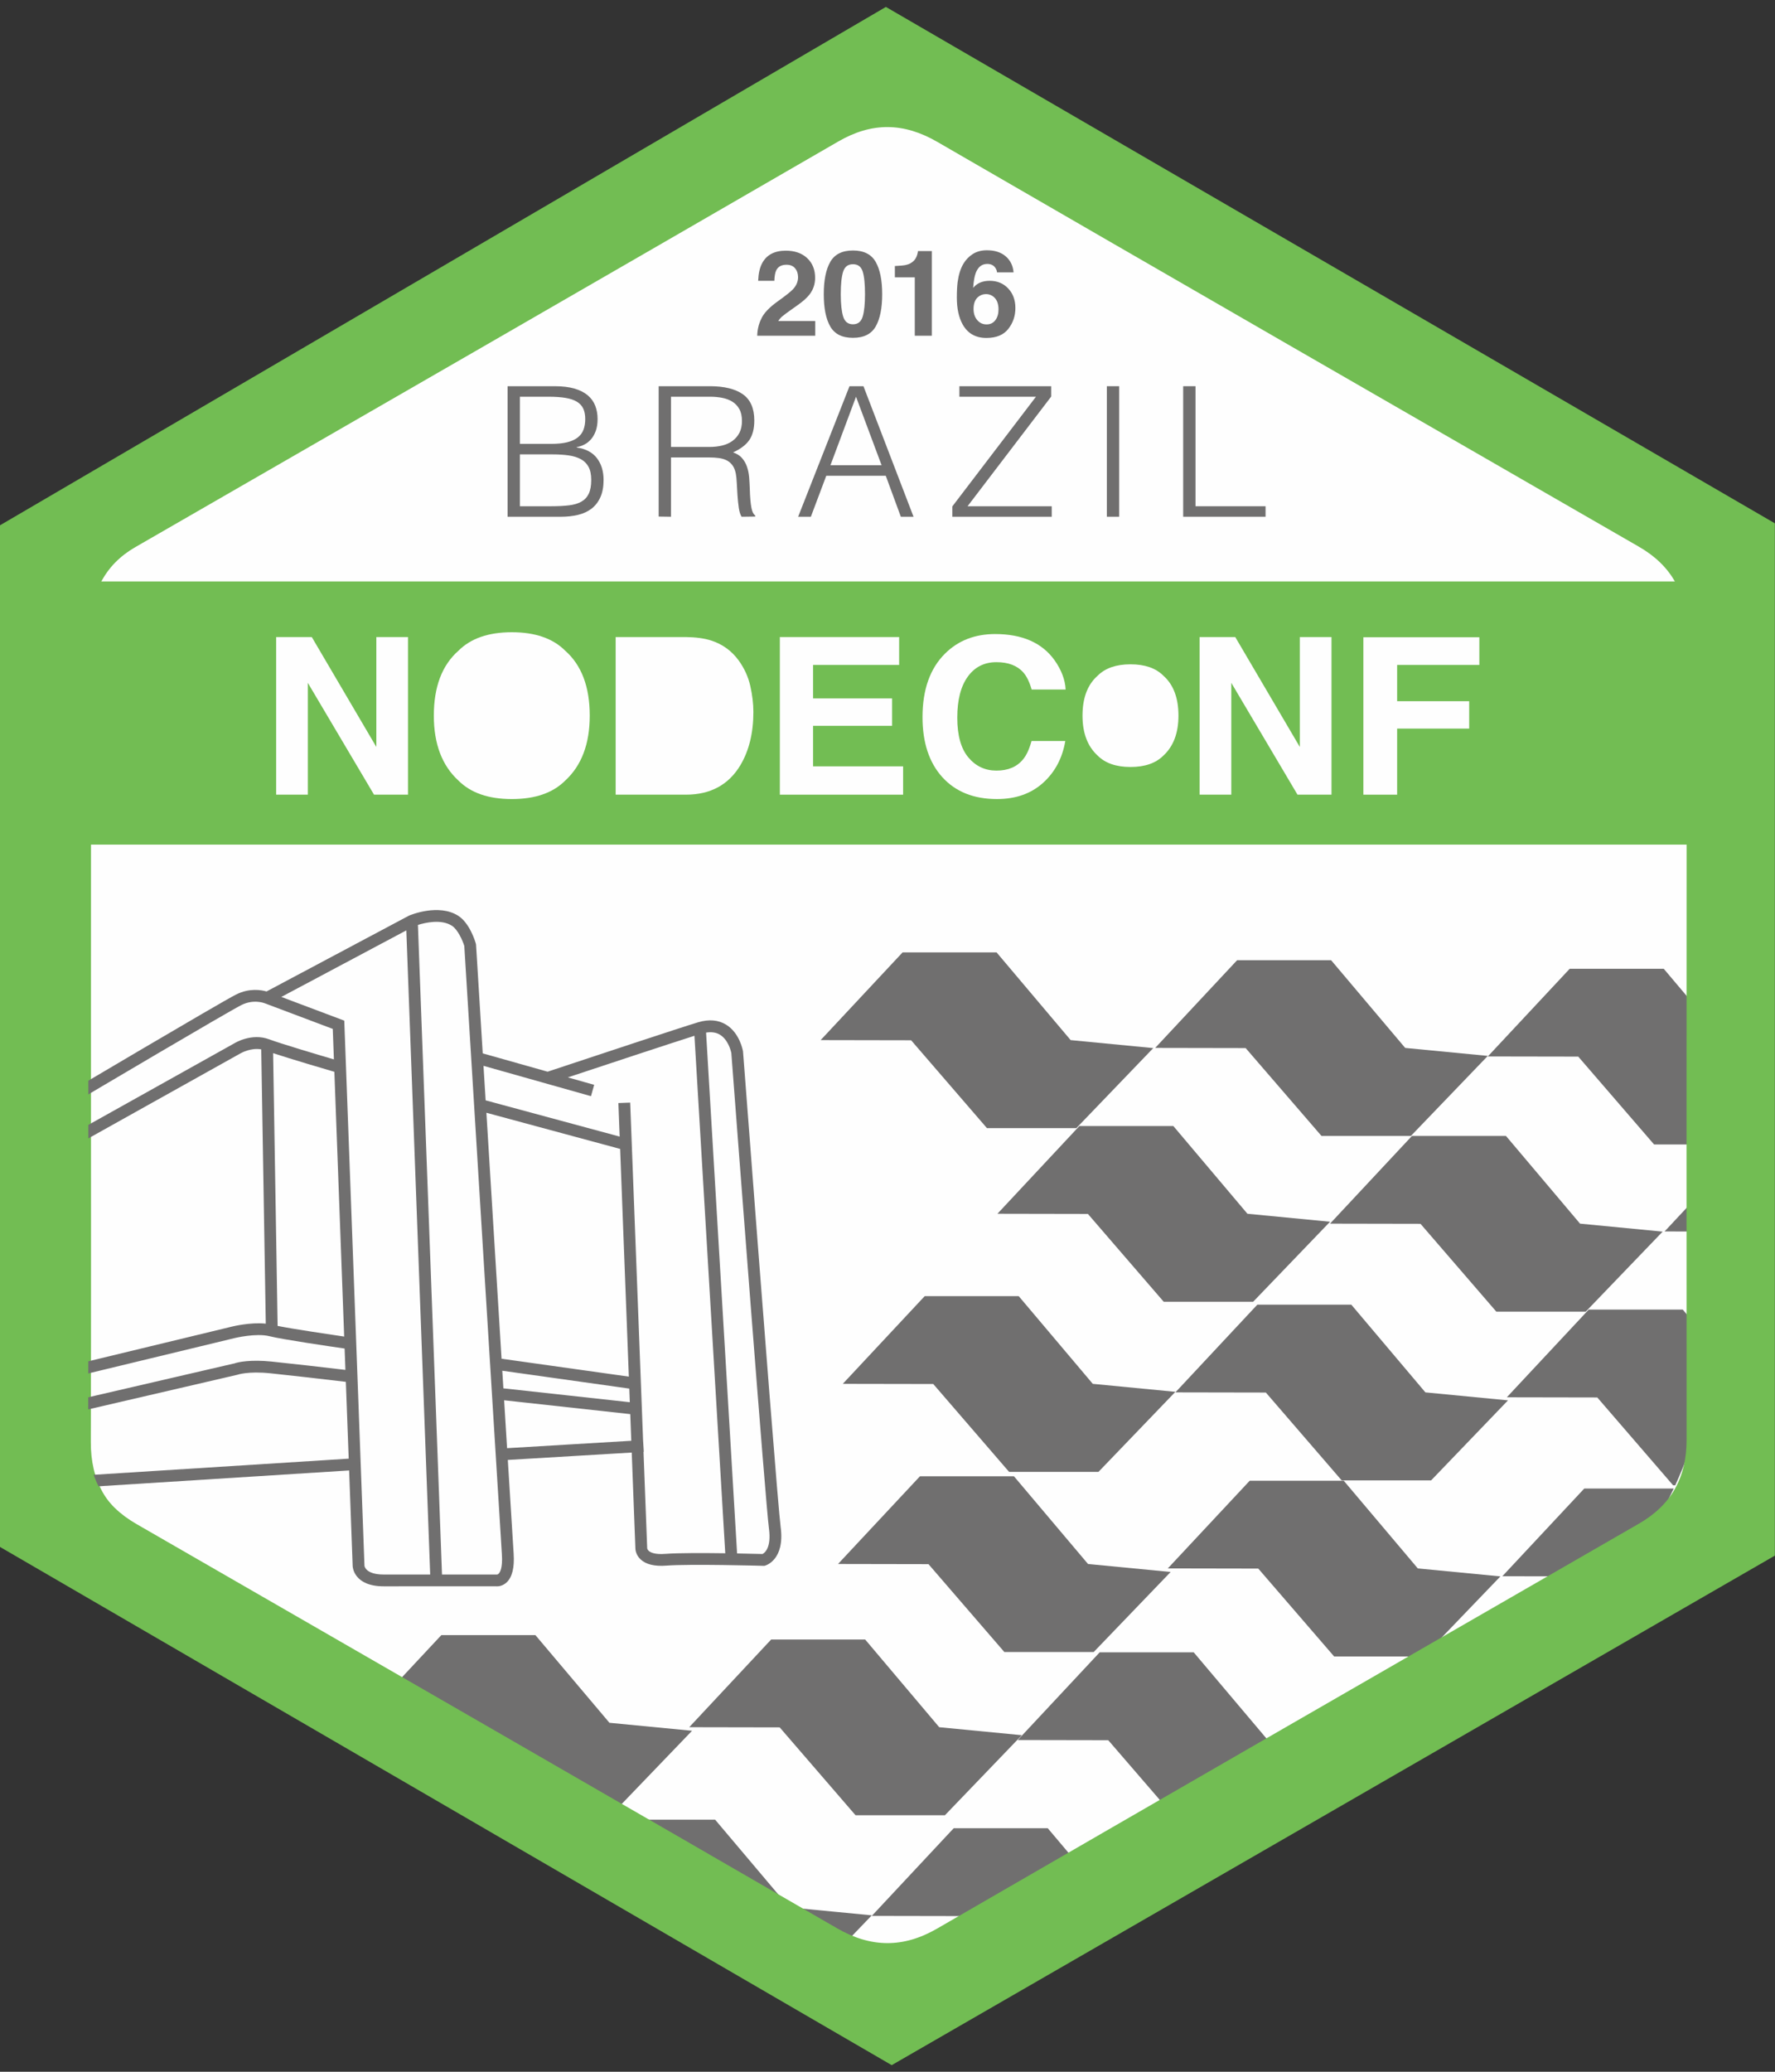 <?xml version="1.0" encoding="UTF-8" standalone="no"?>
<svg width="222px" height="259px" viewBox="0 0 222 259" version="1.1" xmlns="http://www.w3.org/2000/svg" xmlns:xlink="http://www.w3.org/1999/xlink">
    <rect x="0" y="0" width="222" height="259" fill="#333333" stroke="none"/>
    <!-- Generator: Sketch 3.7 (28169) - http://www.bohemiancoding.com/sketch -->
    <title>Group 79</title>
    <desc>Created with Sketch.</desc>
    <defs>
        <polygon id="path-1" points="0 258.134 221.984 258.134 221.984 0.826 0 0.826"></polygon>
    </defs>
    <g id="Page-1" stroke="none" stroke-width="1" fill="none" fill-rule="evenodd">
        <g id="Desktop-HD" transform="translate(-609, -178)">
            <g id="Home" transform="translate(40, 40)">
                <g id="translate" transform="translate(569, 138)">
                    <g id="Group-79" transform="translate(0, 0.04)">
                        <polygon id="Fill-1" fill="#72BD53" points="110.798 0.826 -0 65.631 -0 193.349 111.526 258.134 221.983 194.434 221.983 65.383"></polygon>
                        <path d="M11.378,129.447 C11.378,112.454 11.395,95.461 11.366,78.468 C11.358,73.832 13.252,70.401 17.3,68.071 C46.793,51.09 76.282,34.101 105.739,17.061 C109.985,14.605 113.978,14.666 118.199,17.107 C147.604,34.114 177.036,51.077 206.478,68.022 C210.597,70.392 212.486,73.87 212.483,78.573 C212.459,112.498 212.459,146.422 212.482,180.347 C212.485,185.051 210.593,188.528 206.472,190.9 C177.029,207.846 147.595,224.811 118.185,241.817 C113.895,244.297 109.825,244.235 105.557,241.766 C76.201,224.789 46.822,207.852 17.431,190.937 C13.251,188.531 11.346,185.022 11.36,180.241 C11.406,163.31 11.378,146.378 11.378,129.447 L11.378,129.447 Z" id="Fill-2" fill="#FEFEFE"></path>
                        <polygon id="Fill-4" fill="#706F6F" points="102.639 129.988 112.886 119.024 124.643 119.024 133.906 129.988 144.239 130.986 134.619 140.992 123.438 140.992 113.954 130.009"></polygon>
                        <polygon id="Fill-6" fill="#706F6F" points="124.749 151.697 134.995 140.733 146.753 140.733 156.016 151.697 166.349 152.695 156.729 162.701 145.548 162.701 136.064 151.718"></polygon>
                        <polygon id="Fill-8" fill="#706F6F" points="144.48 130.965 154.726 120.001 166.484 120.001 175.747 130.965 186.08 131.963 176.46 141.969 165.279 141.969 155.795 130.986"></polygon>
                        <polygon id="Fill-10" fill="#706F6F" points="166.348 152.933 176.595 141.969 188.352 141.969 197.616 152.933 207.948 153.931 198.328 163.937 187.148 163.937 177.663 152.954"></polygon>
                        <path d="M209.258,185.647 L209.522,185.647 C212.038,180.189 213.479,174.284 214.254,168.166 L210.463,163.678 L198.704,163.678 L188.458,174.642 L199.774,174.663 L209.258,185.647 Z" id="Fill-12" fill="#706F6F"></path>
                        <path d="M214.936,146.69 L208.189,153.91 L215.055,153.923 C215.059,151.511 215.011,149.096 214.936,146.69" id="Fill-14" fill="#706F6F"></path>
                        <path d="M206.879,143.037 L214.804,143.037 C214.603,138.02 214.336,133.076 214.216,128.327 L208.084,121.069 L196.325,121.069 L186.08,132.033 L197.395,132.053 L206.879,143.037 Z" id="Fill-16" fill="#706F6F"></path>
                        <polygon id="Fill-18" fill="#706F6F" points="105.407 172.96 115.653 161.996 127.411 161.996 136.674 172.96 147.007 173.958 137.387 183.964 126.206 183.964 116.722 172.98"></polygon>
                        <polygon id="Fill-20" fill="#706F6F" points="146.058 196.034 156.305 185.07 168.062 185.07 177.325 196.034 187.658 197.032 178.038 207.039 166.858 207.039 157.373 196.055"></polygon>
                        <polygon id="Fill-22" fill="#706F6F" points="104.812 195.481 115.059 184.517 126.816 184.517 136.079 195.481 146.412 196.479 136.792 206.485 125.612 206.485 116.127 195.502"></polygon>
                        <path d="M148.093,228.492 L152.522,228.492 C156.172,226.543 159.859,224.67 163.597,222.775 C164.357,222.39 165.123,221.999 165.892,221.607 L168.892,218.486 L158.56,217.488 L149.297,206.524 L137.539,206.524 L127.293,217.488 L138.608,217.509 L148.093,228.492 Z" id="Fill-24" fill="#706F6F"></path>
                        <polygon id="Fill-26" fill="#706F6F" points="86.202 215.886 96.449 204.922 108.206 204.922 117.469 215.886 127.802 216.884 118.182 226.891 107.002 226.891 97.517 215.907"></polygon>
                        <polygon id="Fill-28" fill="#706F6F" points="44.956 215.333 55.203 204.369 66.96 204.369 76.223 215.333 86.556 216.331 76.936 226.337 65.756 226.337 56.271 215.354"></polygon>
                        <path d="M82.38,236.473 C88.974,239.817 96.026,243.217 103.336,245.335 L109.036,239.405 L98.704,238.407 L89.44,227.444 L77.683,227.444 L73.557,231.859 C76.487,233.42 79.421,234.972 82.38,236.473" id="Fill-30" fill="#706F6F"></path>
                        <path d="M123.098,242.677 C123.169,242.667 123.238,242.652 123.309,242.644 C128.48,242.017 133.441,239.545 138.078,236.842 L131.04,228.511 L119.283,228.511 L109.036,239.475 L120.352,239.496 L123.098,242.677 Z" id="Fill-32" fill="#706F6F"></path>
                        <path d="M189.476,207.848 L178.415,207.848 L168.168,218.811 L171.27,218.817 C177.461,215.541 183.712,211.959 189.476,207.848" id="Fill-34" fill="#706F6F"></path>
                        <path d="M200.495,198.515 C201.449,197.535 202.381,196.539 203.261,195.504 C205.764,192.562 207.752,189.39 209.333,186.048 L198.145,186.048 L187.899,197.011 L199.214,197.032 L200.495,198.515 Z" id="Fill-36" fill="#706F6F"></path>
                        <polygon id="Fill-38" fill="#706F6F" points="147.006 174.027 157.253 163.064 169.01 163.064 178.274 174.027 188.606 175.025 178.987 185.032 167.806 185.032 158.321 174.048"></polygon>
                        <path d="M8.503,184.534 L8.503,176.742 L29.665,171.831 C29.679,171.825 31.016,171.35 33.796,171.64 C36.091,171.877 40.929,172.427 43.256,172.711 L43.612,182.313 L8.503,184.534 Z M34.158,131.619 C36.467,132.383 40.742,133.637 41.82,133.952 L43.046,167.05 C41.327,166.799 36.775,166.126 34.722,165.719 L34.158,131.619 Z M8.503,142.009 L8.503,138.281 C11.09,136.749 28.509,126.445 30.204,125.599 C31.738,124.831 33.078,125.368 33.142,125.394 L41.62,128.588 L41.761,132.4 C39.852,131.838 35.118,130.434 33.662,129.889 C31.454,129.06 29.356,130.357 29.279,130.405 L8.503,142.009 Z M88.31,129.048 C88.991,128.939 89.581,129.026 90.058,129.323 C91.068,129.949 91.406,131.307 91.467,131.592 L91.481,131.776 C92.189,141.101 95.739,187.787 96.174,191.055 C96.494,193.45 95.644,194.091 95.366,194.234 C94.955,194.223 93.729,194.192 92.188,194.164 L88.31,129.048 Z M80.429,179.994 L78.828,138.068 L78.818,137.802 L77.342,137.858 L77.502,142.05 L60.738,137.52 C60.648,136.066 60.559,134.625 60.471,133.204 L73.914,136.998 L74.314,135.58 L71.02,134.65 C74.892,133.366 83.698,130.449 86.855,129.448 L90.708,194.141 C87.98,194.103 84.803,194.095 83.208,194.217 C81.892,194.321 81.355,194.031 81.149,193.849 C80.961,193.684 80.945,193.52 80.945,193.513 L80.484,181.458 L80.519,181.457 L80.429,179.994 Z M63.051,175.014 L78.827,176.746 L78.955,180.078 C76.712,180.216 74.354,180.355 71.977,180.493 L71.358,180.53 C68.653,180.687 65.956,180.845 63.421,181.003 C63.305,179.145 63.181,177.138 63.051,175.014 L63.051,175.014 Z M62.822,171.321 L78.705,173.554 L78.77,175.257 L62.958,173.522 C62.913,172.8 62.868,172.067 62.822,171.321 L62.822,171.321 Z M77.561,143.592 L78.649,172.058 L62.73,169.82 C62.15,160.424 61.473,149.465 60.833,139.072 L77.561,143.592 Z M52.27,115.589 C53.179,115.304 55.183,114.834 56.523,115.693 C57.241,116.153 57.848,117.494 58.07,118.223 C58.114,118.946 62.538,190.801 62.772,194.296 C62.885,195.985 62.527,196.536 62.368,196.693 C62.247,196.814 62.15,196.804 62.096,196.799 L55.281,196.799 L52.27,115.589 Z M43.077,128.044 L43.059,127.555 L35.187,124.59 L50.819,116.272 L53.804,196.799 L47.985,196.799 C45.722,196.799 45.588,195.737 45.585,195.708 L43.077,128.044 Z M33.693,167.004 C35.301,167.405 41.1,168.258 43.102,168.547 L43.201,171.217 C40.766,170.918 36.065,170.392 33.948,170.174 C31.409,169.912 29.756,170.221 29.239,170.436 L29.235,170.423 L8.502,175.229 L8.502,172.272 L29.35,167.238 C29.376,167.231 32.036,166.589 33.693,167.004 L33.693,167.004 Z M97.637,190.86 C97.368,188.844 95.741,168.31 93.056,133.041 L92.929,131.397 C92.914,131.305 92.531,129.128 90.843,128.075 C89.861,127.462 88.677,127.357 87.326,127.757 C85.336,128.348 73.772,132.182 68.893,133.803 L68.491,133.937 L60.375,131.646 C60.119,127.467 59.872,123.476 59.649,119.833 L59.537,118.053 L59.513,117.927 C59.44,117.668 58.753,115.372 57.32,114.452 C54.87,112.882 51.336,114.349 51.165,114.421 L33.335,123.906 C32.676,123.717 31.187,123.459 29.545,124.281 C27.635,125.234 7.59,137.108 7.387,137.228 L7.027,137.442 L7.027,144.521 L30.025,131.676 C30.174,131.588 31.389,130.911 32.673,131.146 L33.241,165.436 C31.318,165.234 29.099,165.782 28.994,165.808 L7.027,171.112 L7.027,175.889 L7.027,177.084 L7.027,186.104 L43.666,183.787 L44.11,195.767 C44.115,195.87 44.266,198.272 47.985,198.272 L61.993,198.266 C62.012,198.268 62.07,198.276 62.157,198.276 C62.408,198.276 62.898,198.212 63.357,197.787 C64.06,197.135 64.359,195.928 64.243,194.198 C64.189,193.391 63.914,188.976 63.512,182.473 C66.047,182.316 68.74,182.158 71.444,182.001 L71.739,181.983 C74.214,181.839 76.676,181.695 79.011,181.55 L79.469,193.542 C79.469,193.62 79.488,194.322 80.13,194.917 C80.802,195.537 81.868,195.794 83.321,195.686 C86.28,195.458 95.383,195.708 95.474,195.711 L95.579,195.715 L95.685,195.687 C95.787,195.659 98.185,194.964 97.637,190.86 L97.637,190.86 Z" id="Fill-40" fill="#706F6F"></path>
                        <path d="M204.97,190.446 C175.703,207.29 146.446,224.153 117.213,241.057 C112.948,243.523 108.903,243.46 104.66,241.006 C75.481,224.131 46.278,207.296 17.064,190.482 C12.909,188.091 11.015,184.603 11.028,179.851 C11.076,163.021 11.047,146.192 11.047,129.362 C11.047,121.425 11.05,113.488 11.051,105.551 L210.944,105.551 C210.936,130.353 210.927,155.154 210.943,179.956 C210.947,184.631 209.066,188.089 204.97,190.446 M16.933,68.354 C46.249,51.475 75.561,34.589 104.841,17.65 C109.062,15.209 113.031,15.269 117.226,17.696 C146.455,34.602 175.71,51.462 204.975,68.305 C207.011,69.477 208.497,70.922 209.478,72.653 L12.479,72.653 C13.451,70.939 14.925,69.51 16.933,68.354 M221.426,78.202 C221.419,69.914 217.791,63.575 210.607,59.42 C181.113,42.364 151.602,25.336 122.073,8.341 C114.719,4.109 107.24,4.118 99.884,8.352 C70.514,25.257 41.171,42.21 11.81,59.133 C4.299,63.462 0.525,69.909 0.534,78.589 C0.553,95.541 0.54,112.492 0.54,129.444 C0.54,146.395 0.545,163.347 0.538,180.298 C0.535,188.832 4.253,195.259 11.611,199.507 C41.113,216.54 70.632,233.545 100.166,250.525 C107.351,254.656 114.643,254.648 121.826,250.516 C151.459,233.467 181.086,216.404 210.681,199.287 C217.791,195.175 221.414,188.856 221.422,180.643 C221.46,146.496 221.454,112.348 221.426,78.202" id="Fill-42" fill="#72BD53"></path>
                        <polygon id="Fill-44" fill="#FEFEFE" points="34.538 79.6 38.994 79.6 47.068 93.34 47.068 79.6 51.029 79.6 51.029 99.306 46.78 99.306 38.499 85.324 38.499 99.306 34.538 99.306"></polygon>
                        <path d="M70.681,97.555 C69.144,99.088 66.923,99.855 64.015,99.855 C61.108,99.855 58.886,99.088 57.35,97.555 C55.289,95.674 54.259,92.965 54.259,89.426 C54.259,85.817 55.289,83.107 57.35,81.298 C58.886,79.764 61.108,78.998 64.015,78.998 C66.923,78.998 69.144,79.764 70.681,81.298 C72.733,83.107 73.759,85.817 73.759,89.426 C73.759,92.965 72.733,95.674 70.681,97.555" id="Fill-46" fill="#FEFEFE"></path>
                        <path d="M88.921,80.027 C90.347,80.482 91.503,81.315 92.387,82.527 C93.096,83.508 93.58,84.569 93.838,85.71 C94.095,86.85 94.225,87.938 94.225,88.972 C94.225,91.592 93.681,93.811 92.594,95.63 C91.122,98.081 88.847,99.306 85.772,99.306 L77.001,99.306 L77.001,79.599 L85.772,79.599 C87.033,79.618 88.082,79.76 88.921,80.027" id="Fill-48" fill="#FEFEFE"></path>
                        <polygon id="Fill-50" fill="#FEFEFE" points="112.455 83.089 101.69 83.089 101.69 87.273 111.572 87.273 111.572 90.696 101.69 90.696 101.69 95.763 112.951 95.763 112.951 99.306 97.536 99.306 97.536 79.6 112.455 79.6"></polygon>
                        <path d="M118.206,81.658 C119.845,80.036 121.929,79.225 124.46,79.225 C127.845,79.225 130.321,80.313 131.886,82.487 C132.752,83.709 133.216,84.934 133.279,86.164 L129.029,86.164 C128.758,85.219 128.411,84.506 127.987,84.025 C127.23,83.169 126.108,82.741 124.622,82.741 C123.107,82.741 121.913,83.345 121.039,84.553 C120.165,85.761 119.727,87.47 119.727,89.68 C119.727,91.891 120.189,93.546 121.111,94.647 C122.033,95.747 123.206,96.297 124.627,96.297 C126.085,96.297 127.197,95.825 127.961,94.881 C128.385,94.373 128.736,93.611 129.015,92.594 L133.237,92.594 C132.873,94.743 131.943,96.49 130.446,97.835 C128.948,99.181 127.03,99.854 124.691,99.854 C121.797,99.854 119.521,98.946 117.865,97.127 C116.208,95.3 115.38,92.795 115.38,89.613 C115.38,86.173 116.322,83.522 118.206,81.658" id="Fill-52" fill="#FEFEFE"></path>
                        <path d="M145.496,94.429 C144.549,95.372 143.183,95.844 141.395,95.844 C139.605,95.844 138.237,95.372 137.292,94.429 C136.023,93.271 135.389,91.604 135.389,89.426 C135.389,87.205 136.023,85.538 137.292,84.424 C138.237,83.48 139.605,83.008 141.395,83.008 C143.183,83.008 144.549,83.48 145.496,84.424 C146.758,85.538 147.39,87.205 147.39,89.426 C147.39,91.604 146.758,93.271 145.496,94.429" id="Fill-54" fill="#FEFEFE"></path>
                        <polygon id="Fill-56" fill="#FEFEFE" points="150.038 79.6 154.493 79.6 162.569 93.34 162.569 79.6 166.53 79.6 166.53 99.306 162.28 99.306 153.999 85.324 153.999 99.306 150.038 99.306"></polygon>
                        <polygon id="Fill-58" fill="#FEFEFE" points="170.518 79.626 185.022 79.626 185.022 83.089 174.741 83.089 174.741 87.621 183.752 87.621 183.752 91.044 174.741 91.044 174.741 99.306 170.518 99.306"></polygon>
                        <path d="M95.196,39.851 C95.493,39.146 96.195,38.399 97.301,37.611 C98.26,36.924 98.881,36.433 99.163,36.136 C99.597,35.674 99.814,35.169 99.814,34.619 C99.814,34.171 99.69,33.798 99.441,33.502 C99.193,33.205 98.836,33.057 98.374,33.057 C97.741,33.057 97.309,33.292 97.081,33.765 C96.949,34.037 96.871,34.47 96.847,35.064 L94.823,35.064 C94.858,34.163 95.021,33.436 95.313,32.881 C95.869,31.826 96.857,31.298 98.275,31.298 C99.398,31.298 100.29,31.608 100.952,32.228 C101.616,32.849 101.947,33.669 101.947,34.691 C101.947,35.475 101.714,36.17 101.245,36.779 C100.937,37.183 100.432,37.633 99.73,38.129 L98.895,38.72 C98.373,39.09 98.015,39.358 97.824,39.523 C97.63,39.689 97.468,39.881 97.337,40.099 L101.962,40.099 L101.962,41.931 L94.706,41.931 C94.726,41.172 94.889,40.479 95.196,39.851" id="Fill-60" fill="#706F6F"></path>
                        <path d="M105.455,39.534 C105.654,40.178 106.063,40.501 106.682,40.501 C107.301,40.501 107.706,40.178 107.899,39.534 C108.091,38.889 108.187,37.958 108.187,36.742 C108.187,35.468 108.091,34.524 107.899,33.91 C107.706,33.297 107.301,32.991 106.682,32.991 C106.063,32.991 105.654,33.297 105.455,33.91 C105.255,34.524 105.155,35.468 105.155,36.742 C105.155,37.958 105.255,38.889 105.455,39.534 M109.521,32.699 C110.064,33.648 110.335,34.995 110.335,36.742 C110.335,38.489 110.064,39.835 109.521,40.779 C108.977,41.722 108.032,42.194 106.682,42.194 C105.332,42.194 104.387,41.722 103.843,40.779 C103.3,39.835 103.029,38.489 103.029,36.742 C103.029,34.995 103.3,33.648 103.843,32.699 C104.387,31.75 105.332,31.275 106.682,31.275 C108.032,31.275 108.977,31.75 109.521,32.699" id="Fill-62" fill="#706F6F"></path>
                        <path d="M111.921,34.633 L111.921,33.217 C112.577,33.188 113.036,33.144 113.299,33.086 C113.716,32.993 114.057,32.809 114.319,32.531 C114.498,32.341 114.635,32.088 114.726,31.772 C114.78,31.582 114.807,31.441 114.807,31.348 L116.546,31.348 L116.546,41.932 L114.412,41.932 L114.412,34.633 L111.921,34.633 Z" id="Fill-64" fill="#706F6F"></path>
                        <path d="M122.223,39.975 C122.53,40.336 122.92,40.516 123.392,40.516 C123.854,40.516 124.219,40.341 124.485,39.994 C124.75,39.646 124.883,39.194 124.883,38.64 C124.883,38.022 124.731,37.548 124.43,37.22 C124.129,36.892 123.757,36.728 123.319,36.728 C122.963,36.728 122.649,36.835 122.377,37.049 C121.967,37.366 121.763,37.876 121.763,38.582 C121.763,39.151 121.916,39.615 122.223,39.975 L122.223,39.975 Z M124.693,34.012 C124.693,33.842 124.627,33.655 124.495,33.45 C124.272,33.119 123.933,32.954 123.48,32.954 C122.803,32.954 122.32,33.334 122.033,34.093 C121.878,34.511 121.771,35.129 121.712,35.947 C121.97,35.64 122.269,35.417 122.611,35.275 C122.952,35.134 123.341,35.064 123.78,35.064 C124.72,35.064 125.49,35.382 126.093,36.019 C126.694,36.657 126.995,37.472 126.995,38.465 C126.995,39.452 126.701,40.323 126.11,41.077 C125.52,41.832 124.605,42.209 123.363,42.209 C122.028,42.209 121.045,41.652 120.411,40.538 C119.919,39.666 119.673,38.543 119.673,37.165 C119.673,36.358 119.708,35.702 119.775,35.195 C119.898,34.295 120.133,33.546 120.485,32.947 C120.786,32.436 121.183,32.024 121.671,31.713 C122.162,31.402 122.747,31.247 123.429,31.247 C124.413,31.247 125.197,31.499 125.781,32.002 C126.366,32.505 126.695,33.176 126.768,34.012 L124.693,34.012 Z" id="Fill-66" fill="#706F6F"></path>
                        <path d="M65.027,63.248 L68.953,63.248 C69.8,63.248 70.538,63.211 71.165,63.135 C71.793,63.059 72.312,62.904 72.72,62.67 C73.13,62.436 73.435,62.103 73.639,61.673 C73.843,61.242 73.946,60.672 73.946,59.962 C73.946,59.281 73.832,58.733 73.606,58.318 C73.378,57.902 73.053,57.581 72.629,57.354 C72.206,57.128 71.699,56.972 71.109,56.89 C70.519,56.807 69.86,56.765 69.135,56.765 L65.027,56.765 L65.027,63.248 Z M65.027,55.451 L68.931,55.451 C69.732,55.451 70.406,55.382 70.95,55.246 C71.494,55.11 71.934,54.91 72.266,54.645 C72.599,54.381 72.837,54.056 72.981,53.67 C73.124,53.285 73.197,52.843 73.197,52.344 C73.197,51.831 73.113,51.396 72.947,51.041 C72.781,50.685 72.516,50.399 72.153,50.18 C71.79,49.96 71.317,49.802 70.734,49.704 C70.153,49.605 69.437,49.556 68.59,49.556 L65.027,49.556 L65.027,55.451 Z M63.484,64.563 L63.484,48.242 L69.384,48.242 C70.337,48.242 71.154,48.34 71.836,48.536 C72.516,48.733 73.072,49.012 73.503,49.375 C73.934,49.738 74.248,50.173 74.445,50.679 C74.641,51.184 74.74,51.74 74.74,52.344 C74.74,52.919 74.664,53.414 74.514,53.829 C74.362,54.245 74.165,54.592 73.923,54.872 C73.681,55.152 73.405,55.371 73.095,55.529 C72.784,55.688 72.464,55.798 72.131,55.858 L72.131,55.904 C73.265,56.07 74.108,56.515 74.661,57.241 C75.213,57.967 75.489,58.873 75.489,59.962 C75.489,60.807 75.357,61.525 75.092,62.115 C74.828,62.704 74.461,63.18 73.992,63.543 C73.522,63.906 72.958,64.166 72.301,64.325 C71.642,64.483 70.928,64.563 70.156,64.563 L63.484,64.563 Z" id="Fill-68" fill="#706F6F"></path>
                        <path d="M88.735,55.835 C89.309,55.835 89.843,55.775 90.334,55.654 C90.826,55.533 91.253,55.341 91.616,55.076 C91.979,54.812 92.267,54.475 92.48,54.067 C92.691,53.659 92.797,53.168 92.797,52.594 C92.797,51.989 92.688,51.491 92.468,51.098 C92.248,50.705 91.953,50.395 91.583,50.168 C91.211,49.942 90.789,49.783 90.313,49.692 C89.835,49.602 89.34,49.556 88.825,49.556 L83.923,49.556 L83.923,55.835 L88.735,55.835 Z M83.923,57.15 L83.923,64.563 L82.38,64.54 L82.38,48.241 L88.779,48.241 C90.581,48.241 91.958,48.578 92.911,49.25 C93.863,49.922 94.34,51.015 94.34,52.525 C94.34,53.554 94.132,54.37 93.715,54.974 C93.299,55.579 92.622,56.093 91.685,56.515 C92.169,56.682 92.547,56.924 92.819,57.241 C93.091,57.558 93.296,57.921 93.433,58.329 C93.569,58.737 93.656,59.168 93.694,59.622 C93.73,60.075 93.757,60.513 93.772,60.936 C93.788,61.556 93.814,62.069 93.852,62.477 C93.889,62.885 93.935,63.218 93.989,63.475 C94.041,63.733 94.106,63.932 94.181,64.076 C94.257,64.219 94.347,64.329 94.453,64.404 L94.453,64.54 L92.751,64.563 C92.586,64.291 92.468,63.914 92.399,63.429 C92.331,62.946 92.279,62.439 92.24,61.911 C92.202,61.382 92.173,60.868 92.151,60.369 C92.128,59.87 92.085,59.463 92.025,59.145 C91.934,58.707 91.788,58.356 91.583,58.091 C91.378,57.827 91.132,57.627 90.846,57.49 C90.557,57.354 90.236,57.264 89.88,57.219 C89.524,57.173 89.158,57.15 88.779,57.15 L83.923,57.15 Z" id="Fill-70" fill="#706F6F"></path>
                        <path d="M103.863,58.125 L110.263,58.125 L107.063,49.557 L103.863,58.125 Z M99.824,64.563 L106.247,48.242 L107.994,48.242 L114.258,64.563 L112.669,64.563 L110.785,59.44 L103.341,59.44 L101.414,64.563 L99.824,64.563 Z" id="Fill-72" fill="#706F6F"></path>
                        <polygon id="Fill-74" fill="#706F6F" points="119.106 64.563 119.106 63.271 129.569 49.557 119.991 49.557 119.991 48.242 131.475 48.242 131.475 49.533 121.013 63.248 131.542 63.248 131.542 64.563"></polygon>
                        <mask id="mask-2" fill="white">
                            <use xlink:href="#path-1"></use>
                        </mask>
                        <g id="Clip-77"></g>
                        <polygon id="Fill-76" fill="#706F6F" mask="url(#mask-2)" points="138.434 64.563 139.978 64.563 139.978 48.242 138.434 48.242"></polygon>
                        <polygon id="Fill-78" fill="#706F6F" mask="url(#mask-2)" points="147.981 64.563 147.981 48.242 149.524 48.242 149.524 63.248 158.284 63.248 158.284 64.563"></polygon>
                    </g>
                </g>
            </g>
        </g>
    </g>
</svg>